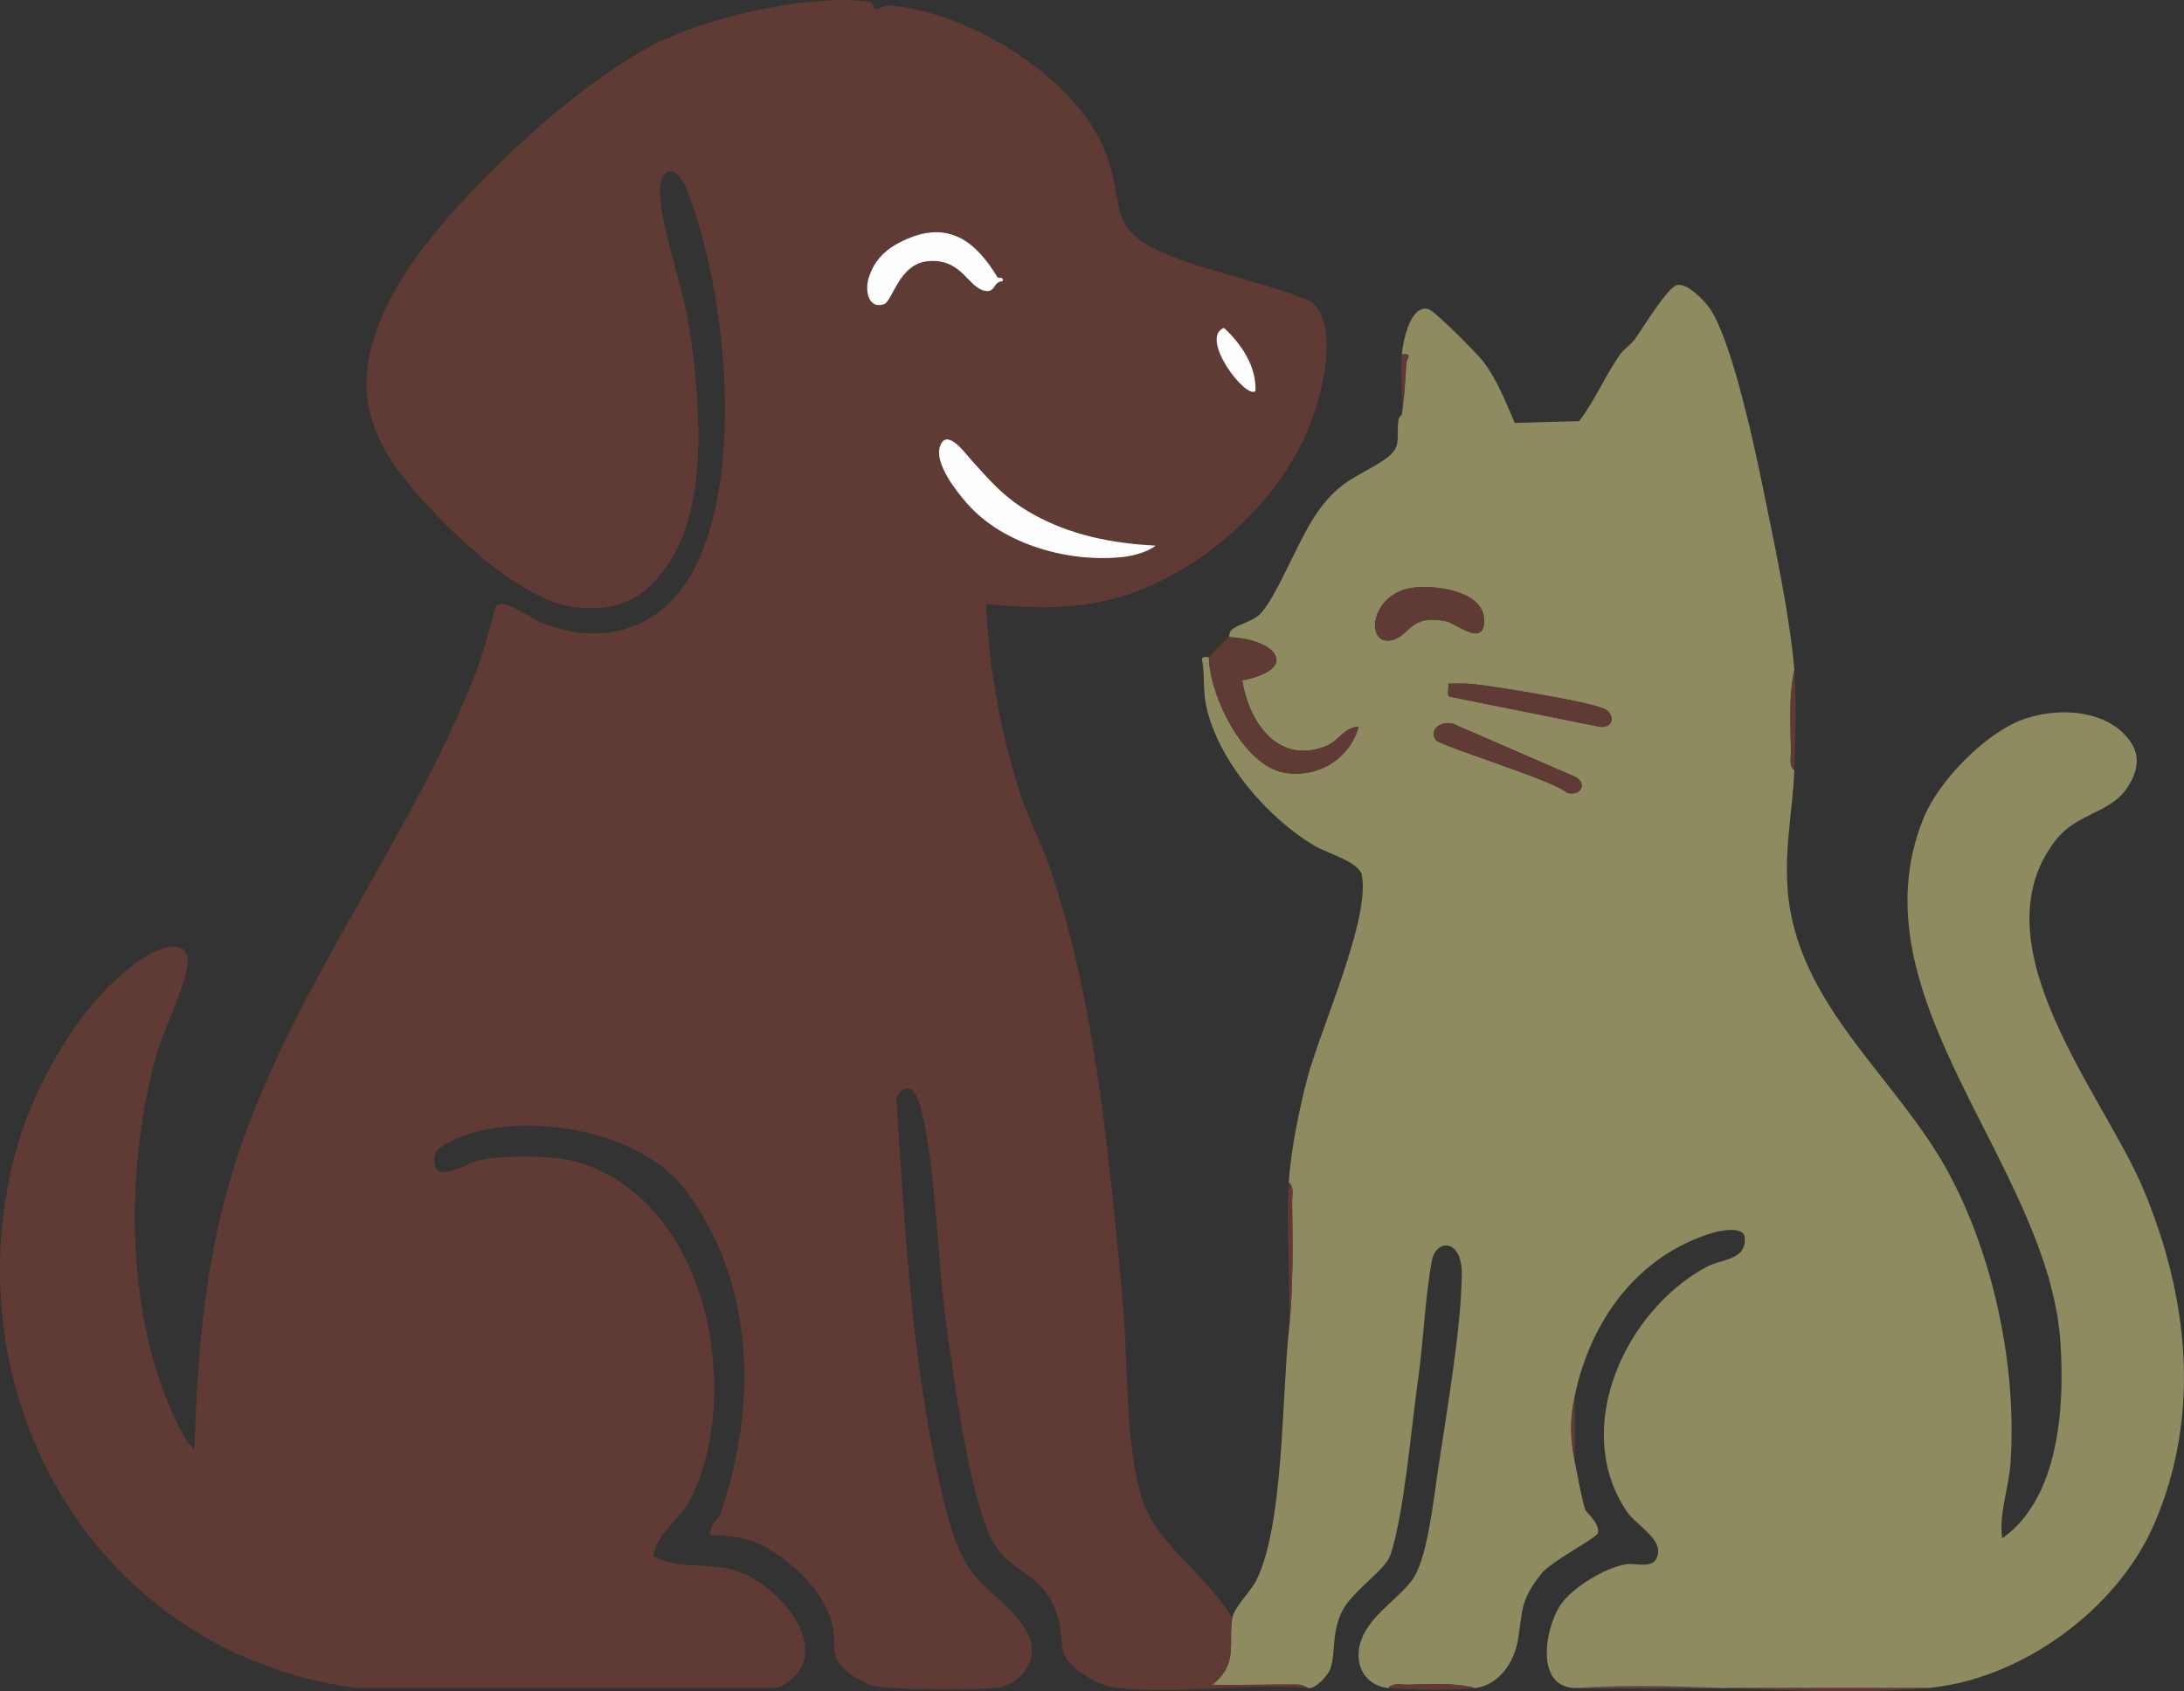 <?xml version="1.0" encoding="UTF-8"?>
<svg id="Ebene_1" data-name="Ebene 1" xmlns="http://www.w3.org/2000/svg" viewBox="0 0 656.59 508.51">
  <rect x="0" y="0" width="656.59" height="508.51" fill="#333333" stroke="none"/>
  <defs>
    <style>
      .cls-1 {
        fill: #603a34;
      }

      .cls-2 {
        fill: #8d8b5f;
      }

      .cls-3 {
        fill: #fefefe;
      }
    </style>
  </defs>
  <g>
    <path class="cls-2" d="M421.44,106.57c.33-3.87,2.5-15.11,8.02-13.62,1.89.51,14.61,13.35,16.41,15.69,4.17,5.42,6.82,12.3,9.53,18.53l19.37-.55c4.74-6.21,7.78-13.6,12.23-19.98,1.23-1.77,3.24-2.91,4.44-4.56,2.33-3.21,9.71-15.51,12.72-16.36s8.48,4.9,9.98,7.17c6.6,9.9,13.33,41.32,16.01,54.48,3.22,15.84,8.11,38.57,9.29,54.21-1.76,7.57-1.1,16.61-1.02,24.51.02,1.69-.64,4.45,1.02,5.49-.48,11.89-2.93,22.87-2.04,35.54,2.45,34.97,33.01,56.9,48.43,85.57,13.65,25.36,20.6,58.56,18.59,87.38-.52,7.43-3.53,15.11-2.49,22.51,17.06-12.07,18.77-39.1,17.55-58.54-3.39-53.65-63.16-103.99-41.18-158.06,4.49-11.04,18-24.87,28.95-29.29,10.61-4.29,26.97-3.7,33.64,6.94,2.92,4.67,1.17,9.79-1.91,14-5.01,6.84-14.84,7.12-20.98,15.02-24.33,31.35,14.41,76.46,26.31,104.77,13.57,32.29,17.57,67.89,3.31,100.86-11.11,25.71-40.07,46.83-68.19,49.31h-106c-12.03-.45-8.89-17.98-4.38-24.88,3.39-5.2,13.6-11.42,19.75-12.34,3.46-.52,8.94,1.87,9.67-3.34.66-4.74-6.82-8.7-9.41-12.55-16.87-25.09-.39-60.55,24.15-73.62,4.45-2.37,11.88-1.9,11.32-8.78-.29-3.5-7.47-2.03-9.52-1.41-22.93,6.85-36.91,26.75-41.56,48.93-1.5,7.17-1.43,12.75,0,20,.77,3.88,2.05,10.81,3.06,14.26.22.74,4.65,4.37,3.88,7.1-.44,1.57-14,8.45-16.94,12.15-6.44,8.12-5.62,10.82-7.09,19.91-1.09,6.79-5.68,13.66-12.92,14.58-6.17-1.77-13.97-1.09-20.51-1.02-1.69.02-4.45-.64-5.49,1.02-5.93-.63-9.64-5.2-8.93-11.39,1.09-9.45,12.06-15.1,16.39-21.65s6.16-24.27,7.41-32.59c2.49-16.53,7.05-42.99,7.16-58.91.07-10.65-7.76-10.66-9.01-3.93-2.08,11.22-2.5,24.3-4.16,35.84-2,13.9-4.19,40.62-8.32,52.68-1.56,4.54-11.36,10.72-14.38,16.62-3.39,6.62-1.92,12.03-3.6,17.4-.62,1.97-4.39,6.14-6.56,5.94-.36-.03-1.51-1.05-3.38-1.07-8.53-.09-17.09.22-25.62.06,7.91-6.28,4.78-12.41,6-19.99.52-3.25,5.64-8.18,7.2-11.3,8.35-16.69,7.7-55.23,9.8-74.7,1.4-12.92,1.16-26.31,1.02-39.51-.02-1.69.64-4.45-1.02-5.49.64-9.62,3.05-21.63,5.49-31.01,3.9-15,19.06-48.02,16.49-61.47-.75-3.9-10.53-6.64-14.2-8.8-14.06-8.3-28.76-25.31-32.47-41.52-1.24-5.39-.42-9.38-1.39-14.6.21-1.15,1.92-.44,2.09-.6.18,11.56,10.38,32.67,22.74,34.75,9.92,1.67,19.48-4.01,22.26-13.75-4.14-.13-5.94,4.2-9.76,5.73-14.46,5.79-23.17-7.13-25.24-19.73,17.89-3.58,9.84-12.58-3.99-13.01.15-.13-.05-1.64,1.03-2.43,2.2-1.59,6.36-2.44,8.42-4.62,5.53-5.85,11.8-23.87,18.55-32.45,6.47-8.23,11.46-8.97,18.68-13.84,5.8-3.91,3.38-6.57,4.35-12.15.16-.9.96-1.4.98-1.51.72-5.06,1-9.87,1.3-15.21.09-1.69,2.17-3.2-1.3-2.79ZM424.18,176.81c-12.69,2.16-13.7,17.91-5.46,15.61,5.19-1.45,5.34-7.85,16-5.62,3.04.64,11.75,8.06,11.46-.56s-15.38-10.56-22-9.43ZM435.59,209.42l45.46,9.13c3.53.37,4.67-2.86,1.95-5.05s-34.58-7.27-40.19-7.81c-2.46-.24-4.92-.16-7.38-.13.16,1.17-.38,2.94.16,3.85ZM431.58,222.44c1.11,1.82,35.23,12.04,39.59,15.95,3.8,1.09,6.14-2.41,2.64-4.7l-35.55-15.44c-3.42-2.2-9.06.29-6.68,4.19Z"/>
    <path class="cls-1" d="M369.44,191.57c13.83.43,21.89,9.44,3.99,13.01,2.07,12.59,10.79,25.51,25.24,19.73,3.82-1.53,5.62-5.86,9.76-5.73-2.78,9.74-12.34,15.42-22.26,13.75-12.36-2.08-22.55-23.19-22.74-34.75,2.51-2.59,3.2-3.55,6-6Z"/>
    <path class="cls-1" d="M579.44,507.57c-33.78,2.97-71.78-2.22-106,0h106Z"/>
    <path class="cls-1" d="M387.44,400.57c.72-14.74-.97-30.37,0-45,1.66,1.04,1,3.8,1.02,5.49.14,13.21.38,26.59-1.02,39.51Z"/>
    <path class="cls-1" d="M539.44,231.57c-1.66-1.04-1-3.79-1.02-5.49-.08-7.9-.74-16.95,1.02-24.51.67,8.95.37,20.9,0,30Z"/>
    <path class="cls-1" d="M443.44,507.57c-5.76.73-20.12.63-26,0,1.04-1.66,3.8-1,5.49-1.02,6.54-.07,14.34-.75,20.51,1.02Z"/>
    <path class="cls-1" d="M421.44,106.57c3.47-.41,1.4,1.1,1.3,2.79-.3,5.33-.58,10.15-1.3,15.21.35-5.86-.49-12.21,0-18Z"/>
    <path class="cls-1" d="M473.44,439.57c-1.43-7.25-1.5-12.83,0-20v20Z"/>
    <path class="cls-1" d="M424.18,176.81c6.62-1.13,21.71.61,22,9.43s-8.42,1.2-11.46.56c-10.66-2.23-10.81,4.17-16,5.62-8.24,2.3-7.23-13.45,5.46-15.61Z"/>
    <path class="cls-1" d="M431.58,222.44c-2.38-3.9,3.26-6.39,6.68-4.19l35.55,15.44c3.5,2.29,1.16,5.79-2.64,4.7-4.37-3.91-38.48-14.13-39.59-15.95Z"/>
    <path class="cls-1" d="M435.59,209.42c-.54-.91,0-2.68-.16-3.85,2.46-.04,4.92-.11,7.38.13,5.6.54,37.42,5.59,40.19,7.81s1.58,5.42-1.95,5.05l-45.46-9.13Z"/>
  </g>
  <g>
    <path class="cls-1" d="M393.44,507.57c-18.54-1.49-40.22,2.05-58.39-.11-4.75-.56-13.27-5.61-15.1-9.9-1.12-2.63-.76-7.68-1.84-11.16-4.21-13.53-12.84-12.63-18.68-21.32-7.66-11.4-12.73-51.19-14.85-66.15-2.82-19.91-3.05-45.94-7.42-64.58-1.15-4.92-3.76-10.68-7.72-4.28,2.56,38.5,4.58,79.08,13.27,116.73,2,8.69,4.31,19.14,9.73,26.27,6.03,7.92,24.16,17.68,15.53,29.54-1.95,2.68-4.84,4.4-8.13,4.87-5.57.79-33.6.8-38.04-.75-.29-.1-5.03-2.54-5.28-2.72-8.08-5.62-4.69-8.52-6.35-15.68-2.45-10.57-14.71-21.8-24.82-25.18-3.51-1.17-8.2-1.48-11.92-1.59-.34-2.55,2.71-5.17,2.92-5.76,11.59-32.99,10.77-70.81-10.92-98.73-13.88-17.87-50.96-23.89-70.54-13.55-3.03,1.6-4.68,2.68-4.25,6.29.73,6.03,9.35-.03,13.56-.96,6.84-1.52,22.27-1.48,29.01.44,38.62,10.99,50.17,66.68,35.23,99.79-3.62,8.03-10.58,10.9-12.09,18.86,8.94,4.68,17.24,1.04,27.07,5.13,12.56,5.22,28.72,25.57,10.49,34.47h-126.97C29.75,497.22-14.83,421.49,4.5,347.13c5.51-21.19,21.35-49.31,40.7-60.3,4.88-2.77,12.42-4.1,11.07,3.98-1.28,7.64-7.34,19.3-9.56,27.53-9.37,34.78-9.16,80.04,8.02,112.44.7,1.32,2.31,4.21,3.7,4.79.86-26.58,2.87-52.75,10.07-78.43,15.36-54.83,52.94-101,73.6-152.4,2.78-6.92,4.94-14.94,6.8-22.19,2.2-3.27,10.55,3.28,13.56,4.52,19.15,7.84,37.23,1.93,46.5-16.46,14.88-29.53,9.38-83.33-2.47-113.56-3.31-8.44-8.64-6.74-8.05,2.02.7,10.44,6.93,27.5,8.74,39.29,3.16,20.66,6.12,52.36-5.89,70.57-7.36,11.16-14.78,15-28.33,13.65-17.7-1.76-43.3-27.59-53.51-41.49-13.49-18.35-11.01-35.44-.36-54.37,13.84-24.62,55.31-63.44,80.98-75.02,15.78-7.12,43.86-13.51,60.96-11.19,1.92.26,1.34,2.07,2.05,2.14,1.38.13,3.03-1.11,4.77-.96,23.7,2.01,55.99,21.76,64.62,44.4,5.87,15.41-.17,22.55,17.84,30.16,13.81,5.84,29.8,8.54,43.68,14.32,8.92,6.69,3.49,27.91-.08,36.98-9.52,24.21-34.24,46.15-59.45,52.55-13.05,3.31-24.72,2.8-38.01,1.49.9,19.43,4.3,38.71,10.32,57.18,2.4,7.36,6.67,15.48,9.13,22.87,13.65,40.98,17.41,85.52,21.54,128.46,1.75,18.14.68,41.46,5.3,58.7,4.13,15.4,19.85,24.07,27.7,37.8-1.22,7.58,1.91,13.71-6,19.99,8.52.16,17.08-.15,25.62-.06,1.87.02,3.02,1.04,3.38,1.07ZM299.82,83.25c-6.04-9.94-13.76-16.65-26.05-11.85-6.1,2.38-10.78,5.86-12.67,12.36-1.09,3.74-.04,9.26,4.69,7.7,2.46-.81,4.49-12.14,13.15-12.93,10.3-.94,12.01,7.99,17.22,8.92,3.22.58,2.37-2.8,5.27-2.9.42-1.54-1.22-.67-1.61-1.31ZM377.44,117.56c.32-7.39-4.21-14.13-9.49-18.98-7.58,3.05,6.8,21.78,9.49,18.98ZM291.86,138.15c-1.52-1.69-7.33-9.79-9.28-3.93-1.73,5.2,4.98,13.6,8.33,17.37,10.92,12.33,30.76,17.71,46.92,15.86,2.93-.33,7.25-1.49,9.6-3.4-13.09-.66-25.84-3.16-37.3-9.69-8.12-4.63-12.26-9.54-18.28-16.22Z"/>
    <path class="cls-3" d="M291.86,138.15c6.02,6.68,10.16,11.59,18.28,16.22,11.46,6.53,24.21,9.03,37.3,9.69-2.35,1.91-6.68,3.06-9.6,3.4-16.16,1.85-36-3.54-46.92-15.86-3.35-3.78-10.06-12.17-8.33-17.37,1.95-5.86,7.76,2.24,9.28,3.93Z"/>
    <path class="cls-3" d="M299.82,83.25c.39.64,2.03-.23,1.61,1.31-2.9.1-2.04,3.47-5.27,2.9-5.21-.93-6.92-9.87-17.22-8.92-8.66.79-10.69,12.12-13.15,12.93-4.73,1.56-5.77-3.96-4.69-7.7,1.89-6.5,6.56-9.98,12.67-12.36,12.29-4.8,20.02,1.92,26.05,11.85Z"/>
    <path class="cls-3" d="M377.44,117.56c-2.7,2.8-17.08-15.93-9.49-18.98,5.28,4.85,9.81,11.59,9.49,18.98Z"/>
  </g>
</svg>